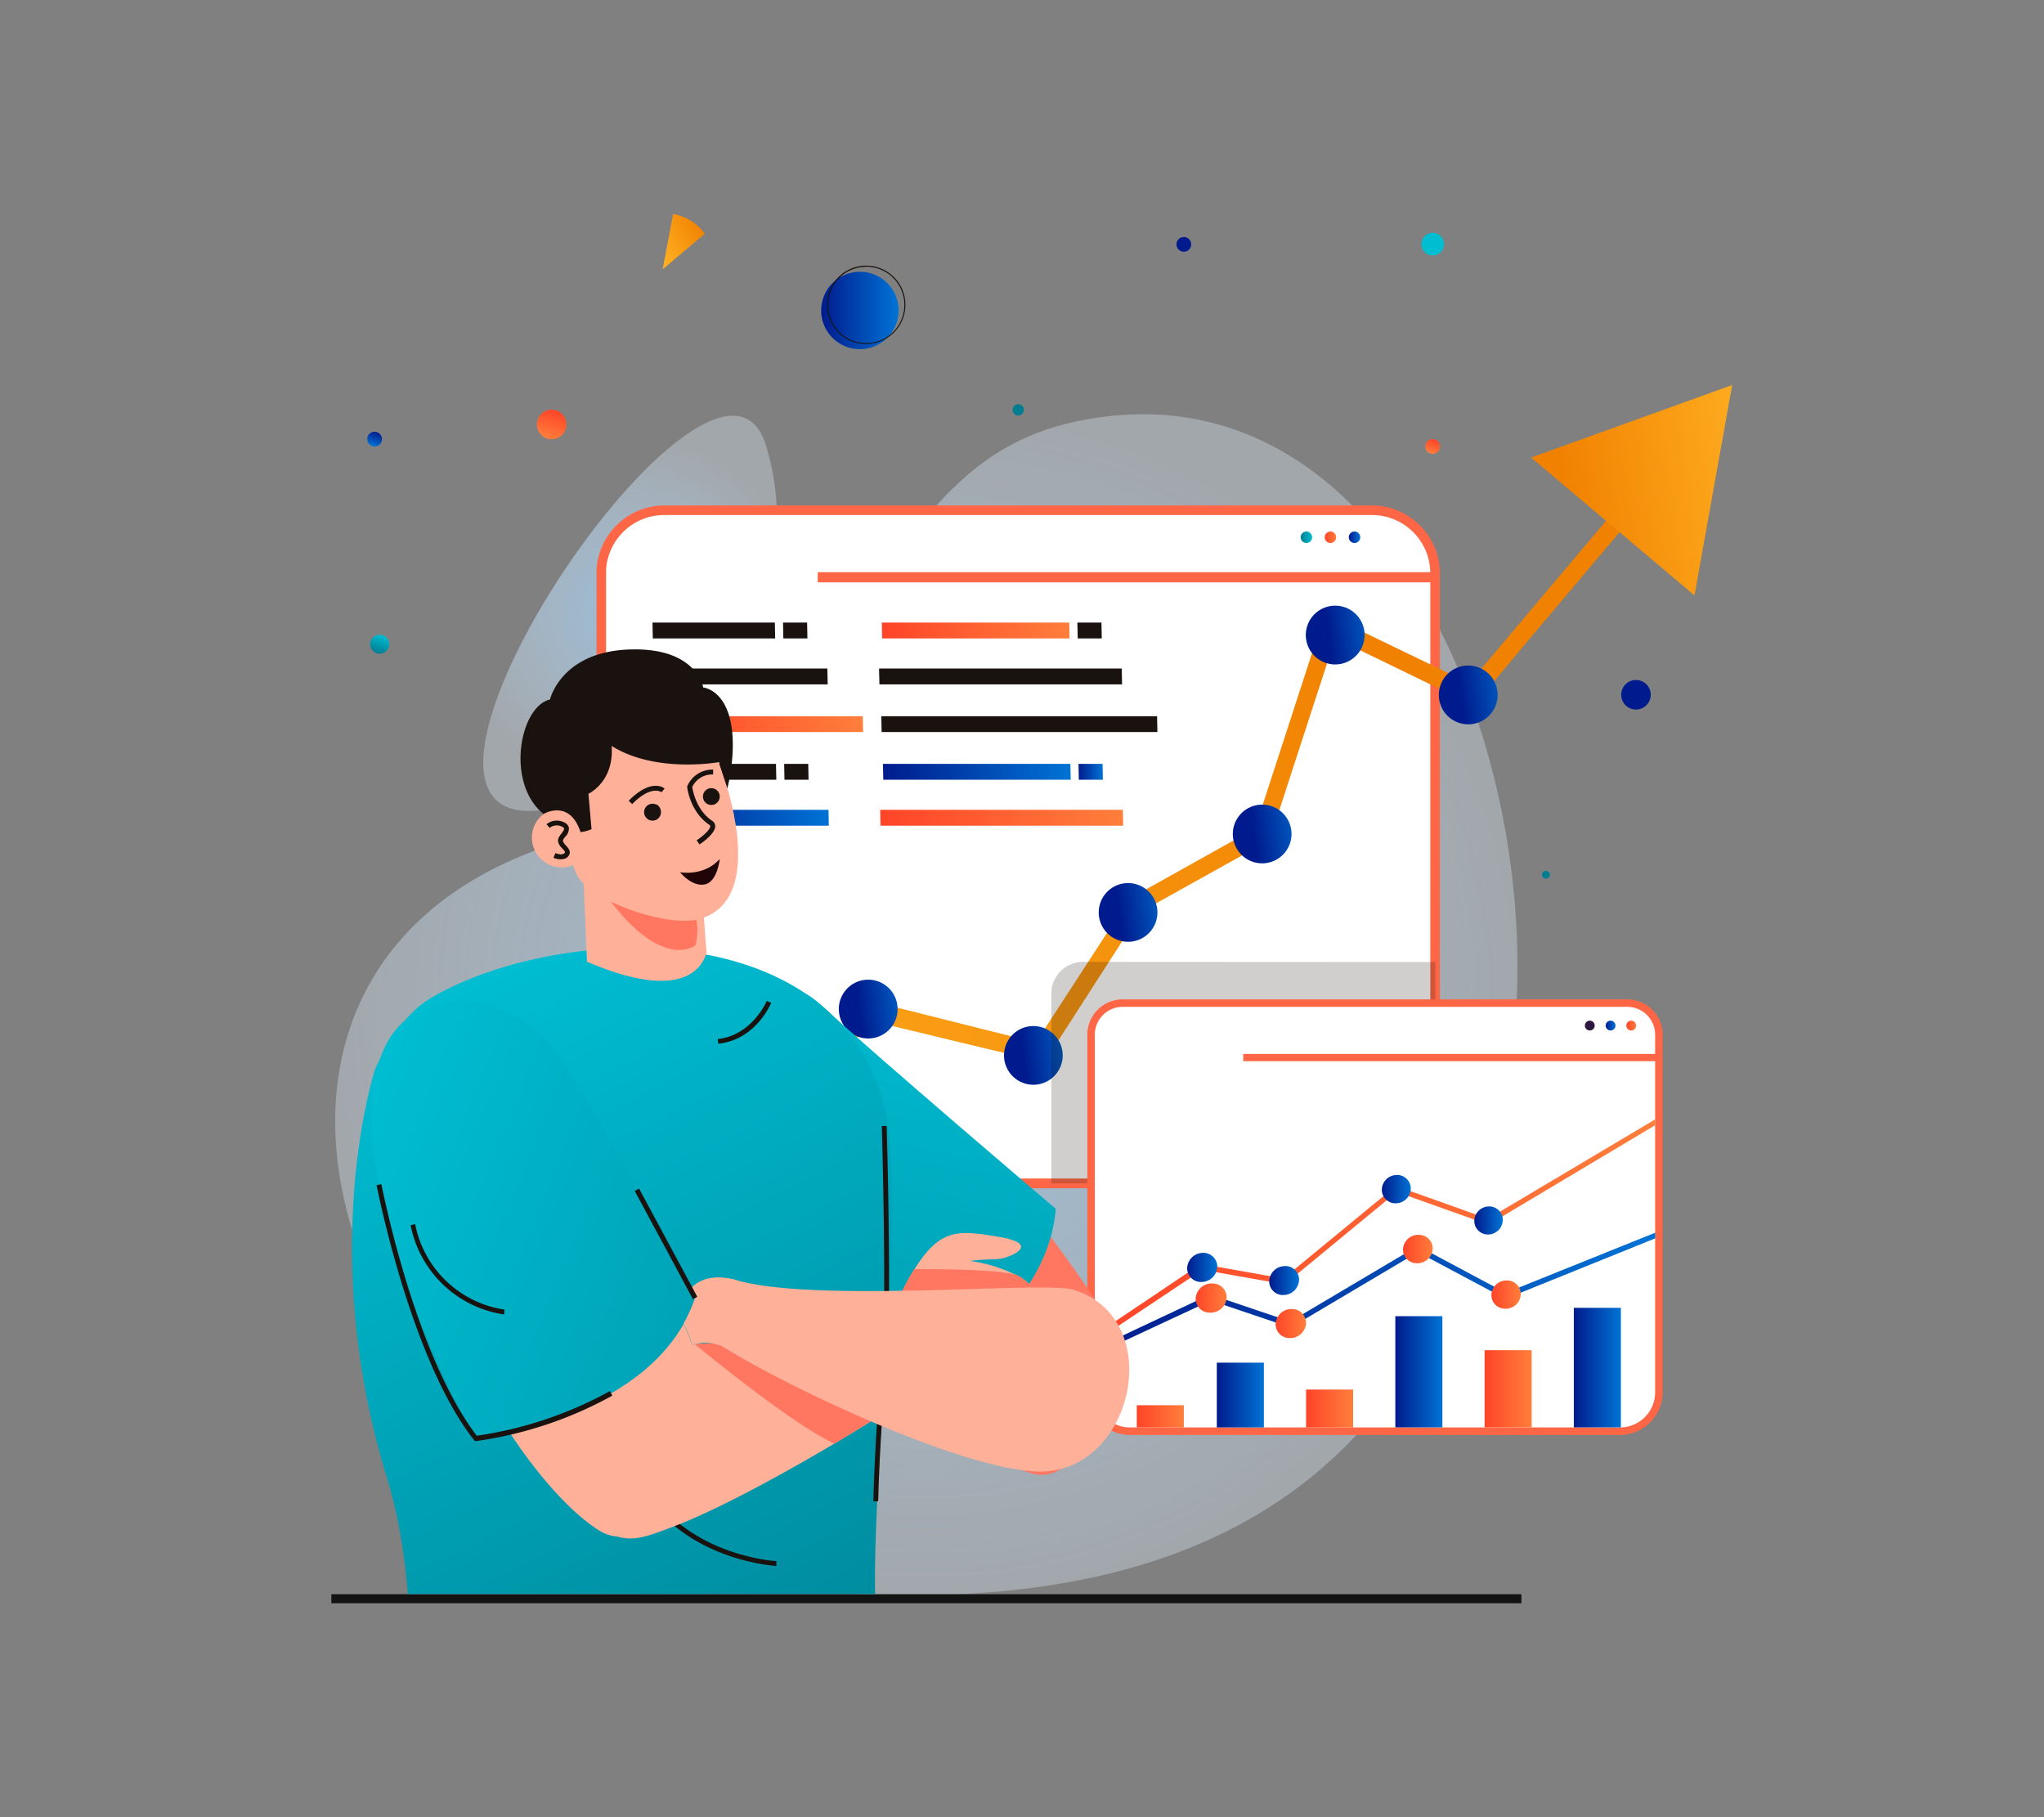 <svg xmlns="http://www.w3.org/2000/svg" xmlns:xlink="http://www.w3.org/1999/xlink" data-name="Layer 1" viewBox="0 0 450 400"><rect x="0" y="0" width="450" height="400" fill="#808080" stroke="none"/><defs><linearGradient id="a" x1="214.68" x2="226.68" y1="836.53" y2="836.53" gradientTransform="matrix(-.85 .52 -.52 -.85 773.52 650.6)" gradientUnits="userSpaceOnUse"><stop offset="0" stop-color="#f18100" class="stopColorf18100 svgShape"/><stop offset="1" stop-color="#ffb023" class="stopColorffb023 svgShape"/></linearGradient><linearGradient id="e" x1="286.35" x2="288.87" y1="118.3" y2="118.3" gradientUnits="userSpaceOnUse"><stop offset="0" stop-color="#007d90" class="stopColor007d90 svgShape"/><stop offset="1" stop-color="#00bdd2" class="stopColor00bdd2 svgShape"/></linearGradient><linearGradient id="c" x1="291.65" x2="294.17" y1="118.3" y2="118.3" gradientUnits="userSpaceOnUse"><stop offset="0" stop-color="#ff4428" class="stopColorff4428 svgShape"/><stop offset="1" stop-color="#ff7e3b" class="stopColorff7e3b svgShape"/></linearGradient><linearGradient id="b" x1="296.95" x2="299.47" y1="118.3" y2="118.3" gradientUnits="userSpaceOnUse"><stop offset="0" stop-color="#001b8d" class="stopColor001b8d svgShape"/><stop offset="1" stop-color="#0073d5" class="stopColor0073d5 svgShape"/></linearGradient><linearGradient id="h" x1="135.85" x2="361.02" y1="196.91" y2="196.91" xlink:href="#a"/><linearGradient id="i" x1="405.13" x2="451.29" y1="51.06" y2="51.06" gradientTransform="rotate(-8.1 791.681 513.779)" xlink:href="#a"/><linearGradient id="j" x1="157.91" x2="170.84" y1="263.39" y2="263.39" xlink:href="#b"/><linearGradient id="k" x1="236.19" x2="249.12" y1="136.11" y2="136.11" gradientTransform="rotate(-8.1 791.681 513.779)" xlink:href="#b"/><linearGradient id="l" x1="270.6" x2="283.53" y1="151.65" y2="151.65" gradientTransform="rotate(-8.1 791.681 513.779)" xlink:href="#b"/><linearGradient id="m" x1="295.93" x2="308.86" y1="123.66" y2="123.66" gradientTransform="rotate(-8.1 791.681 513.779)" xlink:href="#b"/><linearGradient id="n" x1="327.71" x2="340.64" y1="111" y2="111" gradientTransform="rotate(-8.1 791.681 513.779)" xlink:href="#b"/><linearGradient id="o" x1="377.16" x2="390.09" y1="87.5" y2="87.5" gradientTransform="rotate(-8.1 791.681 513.779)" xlink:href="#b"/><linearGradient id="p" x1="350.17" x2="363.1" y1="70.11" y2="70.11" gradientTransform="rotate(-8.1 791.681 513.779)" xlink:href="#b"/><linearGradient id="q" x1="143.29" x2="182.47" y1="180.01" y2="180.01" xlink:href="#b"/><linearGradient id="r" x1="193.78" x2="247.28" y1="180.01" y2="180.01" xlink:href="#c"/><linearGradient id="s" x1="143.53" x2="190.01" y1="159.4" y2="159.4" xlink:href="#c"/><linearGradient id="t" x1="194.39" x2="235.72" y1="169.89" y2="169.89" xlink:href="#b"/><linearGradient id="u" x1="237.44" x2="242.81" y1="169.89" y2="169.89" xlink:href="#b"/><linearGradient id="v" x1="194.14" x2="235.47" y1="138.79" y2="138.79" xlink:href="#c"/><linearGradient id="w" x1="353.5" x2="355.66" y1="225.75" y2="225.75" xlink:href="#b"/><linearGradient id="x" x1="358.05" x2="360.21" y1="225.75" y2="225.75" xlink:href="#c"/><linearGradient id="y" x1="241.07" x2="364.39" y1="270.84" y2="270.84" xlink:href="#c"/><linearGradient id="z" x1="304.22" x2="310.6" y1="261.71" y2="261.71" xlink:href="#b"/><linearGradient id="A" x1="279.43" x2="286" y1="281.88" y2="281.88" xlink:href="#b"/><linearGradient id="B" x1="261.35" x2="268.04" y1="278.99" y2="278.99" xlink:href="#b"/><linearGradient id="C" x1="324.58" x2="330.84" y1="268.65" y2="268.65" xlink:href="#b"/><linearGradient id="D" x1="241.07" x2="364.42" y1="284.75" y2="284.75" xlink:href="#b"/><linearGradient id="E" x1="308.88" x2="315.42" y1="274.94" y2="274.94" xlink:href="#c"/><linearGradient id="F" x1="280.82" x2="287.54" y1="291.37" y2="291.37" xlink:href="#c"/><linearGradient id="G" x1="263.23" x2="270.03" y1="285.75" y2="285.75" xlink:href="#c"/><linearGradient id="H" x1="328.35" x2="334.81" y1="284.97" y2="284.97" xlink:href="#c"/><linearGradient id="I" x1="250.27" x2="260.63" y1="311.76" y2="311.76" xlink:href="#c"/><linearGradient id="J" x1="267.89" x2="278.25" y1="307.08" y2="307.08" xlink:href="#b"/><linearGradient id="K" x1="287.54" x2="297.9" y1="310.04" y2="310.04" xlink:href="#c"/><linearGradient id="L" x1="307.19" x2="317.55" y1="301.97" y2="301.97" xlink:href="#b"/><linearGradient id="M" x1="326.84" x2="337.2" y1="305.71" y2="305.71" xlink:href="#c"/><linearGradient id="N" x1="346.49" x2="356.85" y1="301.05" y2="301.05" xlink:href="#b"/><linearGradient id="O" x1="180.8" x2="197.83" y1="68.34" y2="68.34" xlink:href="#b"/><linearGradient id="d" x1="1617.47" x2="1619.96" y1="-494.54" y2="-494.54" gradientTransform="matrix(-.69 .72 .72 .69 1698.11 -741.9)" gradientUnits="userSpaceOnUse"><stop offset="0" stop-color="#00bdd2" class="stopColor00bdd2 svgShape"/><stop offset="1" stop-color="#007d90" class="stopColor007d90 svgShape"/></linearGradient><linearGradient id="P" x1="1611.95" x2="1613.66" y1="-339.9" y2="-339.9" xlink:href="#d"/><linearGradient id="Q" x1="1526.92" x2="1531.9" y1="-453.53" y2="-453.53" gradientTransform="matrix(-.69 .72 .72 .69 1698.11 -741.9)" xlink:href="#e"/><linearGradient id="R" x1="1173.9" x2="1177.14" y1="1165.56" y2="1165.56" gradientTransform="matrix(-.67 .75 -.75 -.67 1913.04 -45.53)" xlink:href="#b"/><linearGradient id="S" x1="1179.83" x2="1186.33" y1="1025.21" y2="1025.21" gradientTransform="matrix(-.67 .75 -.75 -.67 1913.04 -45.53)" xlink:href="#b"/><linearGradient id="U" x1="363.87" x2="277.44" y1="440.62" y2="263.16" gradientTransform="rotate(35.9 320.145 112.818)" xlink:href="#e"/><linearGradient id="V" x1="181.53" x2="88.79" y1="414.09" y2="223.66" xlink:href="#e"/><linearGradient id="W" x1="166.33" x2="76.14" y1="274.68" y2="89.49" gradientTransform="rotate(-41.77 294.358 173.564)" xlink:href="#e"/><linearGradient id="X" x1="571.23" x2="575.41" y1="1024.1" y2="1024.1" gradientTransform="rotate(108.12 648.258 405.435)" xlink:href="#d"/><linearGradient id="Y" x1="529.13" x2="532.38" y1="1039.15" y2="1039.15" gradientTransform="rotate(108.12 648.258 405.435)" xlink:href="#b"/><linearGradient id="Z" x1="458.24" x2="461.49" y1="817.3" y2="817.3" gradientTransform="rotate(108.12 648.258 405.435)" xlink:href="#c"/><linearGradient id="aa" x1="512.33" x2="518.82" y1="1003.16" y2="1003.16" gradientTransform="rotate(108.12 648.258 405.435)" xlink:href="#c"/><radialGradient id="f" cx="203.95" cy="221.19" r="130.08" gradientUnits="userSpaceOnUse"><stop offset="0" stop-color="#a3d6ff" class="stopColora3d6ff svgShape"/><stop offset="1" stop-color="#e1f1ff" stop-opacity=".5" class="stopColore1f1ff svgShape"/></radialGradient><radialGradient id="g" cx="138.72" cy="135.01" r="38.33" xlink:href="#f"/><clipPath id="T"><path fill="none" d="M68.66 90.91h186.65v259.97H68.66z"/></clipPath></defs><path fill="url(#f)" d="M236.93 92.77c-46.53 9.83-39.6 64.18-119.7 94.67-85.85 32.69-33.85 156 63.83 163 97.22 7 142.06-36.85 152-120.16 7.55-62.62-26.99-152.12-96.13-137.51Z" opacity=".7"/><path fill="url(#g)" d="M127.57 176.27c20.87-7.17 52.5-40.68 41.06-78.21S66 197.44 127.57 176.27Z" opacity=".7"/><path fill="url(#a)" d="m145.89 59.29 9.27-7.84-.45-.6a11.47 11.47 0 0 0-2.41-2.13 10.94 10.94 0 0 0-4.1-1.62Z"/><path fill="#ffffff" d="M316 126.2v118a16.28 16.28 0 0 1-16.28 16.27h-151a16.27 16.27 0 0 1-16.28-16.27V125.44a13.89 13.89 0 0 1 13.88-13.14H302a13.91 13.91 0 0 1 14 13.9Z" class="colorfff svgShape"/><path fill="#ff6645" d="M299.68 261.56h-151a17.36 17.36 0 0 1-17.35-17.34v-118.8a15 15 0 0 1 14.95-14.16H302a15 15 0 0 1 15 15v118a17.36 17.36 0 0 1-17.32 17.3ZM146.25 113.37a12.82 12.82 0 0 0-12.82 12.13v118.7a15.23 15.23 0 0 0 15.22 15.21h151.03a15.22 15.22 0 0 0 15.21-15.21v-118A12.85 12.85 0 0 0 302 113.37Z" class="colorff6645 svgShape"/><path fill="url(#e)" d="M287.61 117a1.26 1.26 0 1 0 1.26 1.26 1.26 1.26 0 0 0-1.26-1.26Z"/><path fill="url(#c)" d="M292.91 117a1.26 1.26 0 1 0 1.26 1.26 1.26 1.26 0 0 0-1.26-1.26Z"/><path fill="url(#b)" d="M298.21 117a1.26 1.26 0 1 0 1.26 1.26 1.26 1.26 0 0 0-1.26-1.26Z"/><path fill="url(#h)" d="m361 111.89-1.5 1.77-2.44 2.89-.51.6-21.25 25.19-6.3 7.55-4.53 5.37-.26-.13-.76-.37-6.48-3.14-1-.46-16.5-8-.58-.28-4.89-2.37-1.83 5.49-10.52 32.33-2.15 6.59-2.17 1.21-3.87 2.16-19 10.59-3.59 2-2 3.35-.49.79-1.31 2.16-14 21.75-4.67 7.64-.22-.14-7.06-4.65-10.12-2.42-14.52-3.51-.24-.06-2.36.35-2.3-1.53-.29-.19-1.45 2.3-.91 1.44-19.55 31.06-.8 1.27-2.68 4.26-.31.22-5 3.62-21.92 15.86-2.77-2.85 22.39-16.2 4.69-3.39.95-1.52.05-.07 2.07-3.29.37-.58 19.41-30.83 4.26-6.78.7.45 5.25 2.73 1.17-.39.45.11 6.54 1.64 18.45 4.63 1.46 1 3 2h.07l2.88-4.71.63-1 13-20 4.32-7.08.13-.23 4.12-2.3 3.59-2 15.74-8.79 4.7-2.62 1.67-5.12 10.88-33.46 2.76-8.8 8.81 4.26 15.59 7.53 2.89 1.4 4.53 2.2 2.75-3.25 1.05-1.25 4.18-4.95 22.21-26.32 2.93-3.49 1.5-1.77Z"/><path fill="url(#i)" d="m373.05 131.06 8.3-46.31-44.27 15.97 35.97 30.34z"/><path fill="url(#j)" d="M165.35 269.77a6.44 6.44 0 0 1-7.11-4.37 6.18 6.18 0 0 1-.25-1 6.45 6.45 0 0 1 8-7.22 6.53 6.53 0 0 1 3.33 2.09 6.46 6.46 0 0 1 .83 1.27 6.16 6.16 0 0 1 .61 1.92 6.46 6.46 0 0 1-5.41 7.31Z"/><path fill="url(#k)" d="M197.54 221.15a6.47 6.47 0 1 1-7.36-5.43 6.47 6.47 0 0 1 7.36 5.43Z"/><path fill="url(#l)" d="M233.89 231.35a6.46 6.46 0 1 1-7.36-5.42 6.46 6.46 0 0 1 7.36 5.42Z"/><path fill="url(#m)" d="M254.74 199.89a6.46 6.46 0 1 1-7.36-5.43 6.46 6.46 0 0 1 7.36 5.43Z"/><path fill="url(#n)" d="M284.26 182.61a6.46 6.46 0 1 1-7.36-5.42 6.46 6.46 0 0 1 7.36 5.42Z"/><path fill="url(#o)" d="M329.64 152a6.47 6.47 0 1 1-7.36-5.43 6.48 6.48 0 0 1 7.36 5.43Z"/><path fill="url(#p)" d="M300.35 138.81a6.47 6.47 0 1 1-7.36-5.42 6.47 6.47 0 0 1 7.36 5.42Z"/><path fill="#ff6645" d="M180.03 125.95h135.93v2.24H180.03z" class="colorff6645 svgShape"/><path fill="url(#q)" d="m182.47 181.75-.07-3.49h-39.11l.08 3.49h39.1z"/><path fill="url(#r)" d="m247.28 181.75-.08-3.49h-53.42l.07 3.49h53.43z"/><path fill="#1a120e" d="m170.91 171.64-.07-3.49H143.9l.07 3.49h26.94z" class="color1a120e svgShape"/><path fill="url(#s)" d="m190.01 161.14-.07-3.48h-46.41l.08 3.48h46.4z"/><path fill="#1a120e" d="m182.22 150.65-.07-3.49h-39.11l.08 3.49h39.1zM178.01 171.64l-.07-3.49h-5.3l.07 3.49h5.3z" class="color1a120e svgShape"/><path fill="url(#t)" d="m235.72 171.64-.07-3.49h-41.26l.07 3.49h41.26z"/><path fill="#1a120e" d="m254.81 161.14-.07-3.48h-60.72l.08 3.48h60.71zM247.03 150.65l-.07-3.49h-53.43l.08 3.49h53.42z" class="color1a120e svgShape"/><path fill="url(#u)" d="m242.81 171.64-.07-3.49h-5.3l.07 3.49h5.3z"/><path fill="#1a120e" d="m170.66 140.53-.07-3.49h-26.94l.07 3.49h26.94zM177.76 140.53l-.07-3.49h-5.3l.07 3.49h5.3z" class="color1a120e svgShape"/><path fill="url(#v)" d="m235.47 140.53-.07-3.49h-41.26l.07 3.49h41.26z"/><path fill="#1a120e" d="m242.56 140.53-.07-3.49h-5.3l.08 3.49h5.29z" class="color1a120e svgShape"/><path fill="#1a120e" d="M316 211.77v32.45a16.28 16.28 0 0 1-16.28 16.27h-68.27v-41.76a7 7 0 0 1 7-7Z" opacity=".2" class="color1a120e svgShape"/><path fill="#ffffff" d="M247.17 220.8h111.09a7 7 0 0 1 7 7v78.7a8.57 8.57 0 0 1-8.57 8.57H248.78a8.57 8.57 0 0 1-8.57-8.57v-78.7a7 7 0 0 1 6.96-7Z" class="colorfff svgShape"/><path fill="#ff6645" d="M356.65 315.86H248.78a9.41 9.41 0 0 1-9.4-9.4v-78.7a7.8 7.8 0 0 1 7.79-7.78h111.09a7.79 7.79 0 0 1 7.78 7.78v78.7a9.41 9.41 0 0 1-9.39 9.4Zm-109.48-94.23a6.14 6.14 0 0 0-6.14 6.13v78.7a7.76 7.76 0 0 0 7.75 7.75h107.87a7.75 7.75 0 0 0 7.74-7.75v-78.7a6.14 6.14 0 0 0-6.13-6.13Z" class="colorff6645 svgShape"/><path fill="#2b173f" d="M350 224.67a1.08 1.08 0 1 0 1.08 1.08 1.07 1.07 0 0 0-1.08-1.08Z" class="color2b173f svgShape"/><path fill="url(#w)" d="M354.58 224.67a1.08 1.08 0 1 0 1.08 1.08 1.08 1.08 0 0 0-1.08-1.08Z"/><path fill="url(#x)" d="M359.13 224.67a1.08 1.08 0 1 0 1.08 1.08 1.08 1.08 0 0 0-1.08-1.08Z"/><path fill="#ff6645" d="M273.71 231.99h91.1v1.6h-91.1z" class="colorff6645 svgShape"/><path fill="url(#y)" d="m364.39 246.4-36.81 21.88-20.27-7.23-24.78 20.38-18.17-3.22-23.29 15.65v1.42l23.66-15.77 18.1 3.2 24.68-20.33 20.21 7.19 36.67-21.88v-1.29z"/><path fill="url(#z)" d="M304.22 262a3.3 3.3 0 0 1 3.06-3.35 3 3 0 0 1 3.31 2.85 3.28 3.28 0 0 1-3 3.35 3 3 0 0 1-3.37-2.85Z"/><path fill="url(#A)" d="M279.43 282.16a3.44 3.44 0 0 1 3.18-3.45 3 3 0 0 1 3.39 2.87 3.44 3.44 0 0 1-3.17 3.46 3 3 0 0 1-3.4-2.88Z"/><path fill="url(#B)" d="M261.36 279.27a3.5 3.5 0 0 1 3.25-3.48 3.07 3.07 0 0 1 3.39 2.91 3.51 3.51 0 0 1-3.24 3.48 3.06 3.06 0 0 1-3.4-2.91Z"/><path fill="url(#C)" d="M324.58 268.91a3.25 3.25 0 0 1 3-3.34 3 3 0 0 1 3.27 2.82 3.26 3.26 0 0 1-3 3.34 3 3 0 0 1-3.27-2.82Z"/><path fill="url(#D)" d="m364.42 271.34-32.92 13.24-19.35-10.33-28.09 16.65-17.65-5.97-25.34 11.92v1.31l25.51-11.88 17.58 5.94 27.99-16.6 19.29 10.28 32.98-13.32v-1.24z"/><path fill="url(#E)" d="M308.9 274.71a3.36 3.36 0 0 1 3.61-2.89 3 3 0 0 1 2.89 3.34 3.37 3.37 0 0 1-3.61 2.9 3 3 0 0 1-2.89-3.35Z"/><path fill="url(#F)" d="M280.85 291.15a3.5 3.5 0 0 1 3.72-3 3.06 3.06 0 0 1 2.95 3.39 3.53 3.53 0 0 1-3.72 3 3.06 3.06 0 0 1-2.95-3.39Z"/><path fill="url(#G)" d="M263.26 285.53a3.54 3.54 0 0 1 3.78-3 3.06 3.06 0 0 1 3 3.41 3.56 3.56 0 0 1-3.77 3 3.06 3.06 0 0 1-3.01-3.41Z"/><path fill="url(#H)" d="M328.36 284.75a3.34 3.34 0 0 1 3.56-2.89 3 3 0 0 1 2.87 3.32 3.34 3.34 0 0 1-3.55 2.9 3 3 0 0 1-2.88-3.33Z"/><path fill="url(#I)" d="M250.27 309.32h10.36v4.89h-10.36z"/><path fill="url(#J)" d="M267.89 299.95h10.36v14.26h-10.36z"/><path fill="url(#K)" d="M287.54 305.87h10.36v8.34h-10.36z"/><path fill="url(#L)" d="M307.19 289.72h10.36v24.48h-10.36z"/><path fill="url(#M)" d="M326.84 297.21h10.36v16.99h-10.36z"/><path fill="url(#N)" d="M346.49 287.88h10.36v26.32h-10.36z"/><path fill="url(#O)" fill-rule="evenodd" d="M197.83 68.34a8.52 8.52 0 1 1-8.51-8.52 8.51 8.51 0 0 1 8.51 8.52Z"/><path fill="#1a120e" d="M190.7 75.73a8.63 8.63 0 1 1 8.63-8.63 8.64 8.64 0 0 1-8.63 8.63Zm0-17a8.4 8.4 0 1 0 8.4 8.4 8.41 8.41 0 0 0-8.4-8.43Z" class="color1a120e svgShape"/><path fill="#131313" d="M72.95 350.92h262v1.99h-262z" class="color131313 svgShape"/><path fill="url(#d)" d="M223.29 91.09a1.24 1.24 0 1 0 0-1.76 1.25 1.25 0 0 0 0 1.76Z"/><path fill="url(#P)" d="M339.69 193.11a.86.86 0 1 0 1.18-1.24.86.86 0 0 0-1.18 1.24Z"/><path fill="url(#Q)" d="M313.7 55.54a2.49 2.49 0 1 0-.08-3.51 2.49 2.49 0 0 0 .08 3.51Z"/><path fill="url(#R)" d="M259.55 55a1.62 1.62 0 1 1 2.29-.13 1.62 1.62 0 0 1-2.29.13Z"/><path fill="url(#S)" d="M358 155.35a3.25 3.25 0 1 1 4.59-.25 3.24 3.24 0 0 1-4.59.25Z"/><g clip-path="url(#T)" fill="#000000" class="color000 svgShape"><path fill="#1a120e" d="M163.47 360.46c17.41-3.45 91.41-6.77 109.7-1 27.93 8.75 29.78 43.75 16.19 56.75-25.34 24.23-120.22 13.92-136 6.3-45.86-22.21-7.29-58.59 10.11-62.05Z" class="color1a120e svgShape"/><path fill="#1a120e" d="M239.51 421.17c-7.69 8.38-21 13.59-36 16.77-3 .63-6 1.18-9.14 1.66-1 .16-2 .29-3 .44-28.56 4-59.55 2.17-69.64 1.41-18.1-1.37-29-12.12-32.29-24.85-.13-.44-.23-.89-.32-1.34a33.83 33.83 0 0 1-.66-10.1c1-11.84 8.14-23.5 21.64-29.7l.13-.07c2-.91 4-1.78 6-2.59 2.54-1 5.07-2 7.56-2.87l.36-.12q4.1-1.44 8.09-2.56c.44-.13.86-.26 1.29-.36 2-.57 4-1.07 5.93-1.52a140.92 140.92 0 0 1 19.44-3.14q3-.28 5.84-.42l1.79-.1h9.14c4.18.1 8.17.37 12 .78.39 0 .77.06 1.16.11a174.19 174.19 0 0 1 17.8 2.89c5.35 1.14 9.91 2.32 13.6 3.21 9.77 2.3 16.57 7.62 20.77 14.12 8.18 12.43 6.85 29.25-1.49 38.35Z" class="color1a120e svgShape"/><path fill="#1a120e" d="M291.86 493.72s-1.78 2.62-7.25 6c-.89.55-1.91 1.14-3 1.73-5.43 2.9-13.47 6.08-25.13 8.56-1.2.26-2.45.5-3.74.74-4.45.86-9.37 1.59-14.81 2.17 0 0-21.91-38.16-36.94-62.72-2.53-4.14-4.8-7.77-6.63-10.61l-1.27-1.94a16.48 16.48 0 0 1-2.45-6.91c-3.2-21.59 21.23-63.23 46.47-51.54a12.85 12.85 0 0 1 3.95 3.61c4.87 6 11.45 18.32 18.32 32.76 16.62 34.98 32.48 78.15 32.48 78.15Z" class="color1a120e svgShape"/><path fill="#ff7761" d="M220.16 257.34s19.67 25.69 22.37 31.23c5.95 12.26-3.3 39.57-15.64 35.69s-36-23.43-47.51-42.94 22.62-44.84 40.78-23.98Z" class="colorff7761 svgShape"/><path fill="url(#U)" d="M148.33 222.57c-6.51 3.43-.28 2.83 3.45 20.35s22.09 46.4 40.34 65.59c0 0 38-14.09 40.31-42.42 0 0-40.6-34.53-51.47-44.69s-25.44-2.61-32.63 1.17Z"/><path fill="url(#V)" d="M194.93 365.52s-.82 2.86-24.27-3.11c-31.75-8.07-59.38 48.67-85.31 54 4.9-27.92 8.19-64-.13-91-15.69-50.83-2.6-90.18-2.6-90.18 3.43-7.35 7.46-12.7 12.1-15.46 27-16.1 88.28-19.44 99.85 23.14 6.35 23.43-7.05 111.95.36 122.61Z"/><path fill="#1a120e" d="M192.28 330.47h1.06c0-.16.36-15.45 1.74-28.33s.13-53.87.12-54.28h-1.06c0 .41 1.26 41.25-.12 54.14s-1.75 28.32-1.74 28.47Z" class="color1a120e svgShape"/><path fill="#ffb099" d="m153.81 186.69 1.74 23c-.63 2.14-4 11.57-26.32 2l-1.32-31.06a221.48 221.48 0 0 0 25.9 6.06Z" class="colorffb099 svgShape"/><path fill="#ff7761" d="M153.15 208.05s-9 7.45-23.87-17.32c0 0 .2-2.13.26-2.08 15.36 9.46 26.23 6.45 23.61 19.4Z" class="colorff7761 svgShape"/><path fill="#ffb099" d="M154.41 202.18c-6.69 2.13-21.81-3-26.5-8.22-1.67-1.86-3.17-7.76-3.2-10.84-.08-9.64-.45-18.29 5.56-22.89 2.54-1.94 10-3.41 12.83-3.73 9.27-1 13.25 5.41 16.19 14.25 3.29 9.92 6.9 27.69-4.88 31.43Z" class="colorffb099 svgShape"/><path fill="#1a120e" d="M154 185.87c.57-.37 3.45-2.34 3.46-4a1.42 1.42 0 0 0-.69-1.21c-3.43-2.27-4.25-6.61-4.37-7.42a4.84 4.84 0 0 1 4.6-2.76v-1.07a6 6 0 0 0-5.66 3.57l-.05.12v.13c0 .22.67 5.53 4.86 8.32.19.12.22.23.22.32 0 .78-1.78 2.31-3 3.1Z" class="color1a120e svgShape"/><path fill="#ffb099" d="M129.9 182.34a6.56 6.56 0 1 1-8.26-4.2 6.55 6.55 0 0 1 8.26 4.2Z" class="colorffb099 svgShape"/><path fill="#1a120e" d="M124.4 189a1.81 1.81 0 0 0 .82-.67c.6-.89-.11-1.66-.62-2.21s-.8-1-.6-1.33a5.43 5.43 0 0 1 .44-.61 2.54 2.54 0 0 0 .81-2 1.83 1.83 0 0 0-1.06-1.17 3.6 3.6 0 0 0-3.87.42l.68.81a2.55 2.55 0 0 1 2.7-.29c.3.16.48.32.51.45s-.31.71-.6 1.08a6.56 6.56 0 0 0-.54.76c-.6 1.09.21 2 .75 2.56s.62.74.52.9c-.49.73-2 .1-2.07.1l-.42 1a3.61 3.61 0 0 0 2.55.2ZM141.92 178.83c0 .08 0 .17.05.26a1.75 1.75 0 1 0 2.62-2 11.93 11.93 0 0 1-2.67 1.74ZM139.17 177c4.27-4.32 6.44-2.63 6.46-2.61l.69-.81c-.11-.1-2.88-2.41-7.91 2.68ZM158.15 229.74c8.18-.84 11.51-8.7 11.64-9l-1-.41c0 .08-3.23 7.6-10.77 8.38ZM170.89 344.7l.05-1.06c-.24 0-23.94-1.44-30.9-21.83l-1 .34c7.19 21.08 31.6 22.54 31.85 22.55Z" class="color1a120e svgShape"/><path fill="#1a120e" d="m129.55 174.73.68 7.79a8.42 8.42 0 0 1-2.42.65c-2.42-7.41-8.15-4-8.15-4-8.4-6.83-5.24-23.63 1.43-25.2 0 0 2.37-10.42 17.35-11s16.37 8.36 16.37 8.36 4.34.35 5.94 7.09-.62 15.12-.62 15.12l-1.86-5.78s-13.88 2.54-23.61-3.56c.58 7.9-5.11 10.53-5.11 10.53Z" class="color1a120e svgShape"/><path fill="#1a120e" d="M145.5 178.5a1.86 1.86 0 1 1-2.11-1.56 1.85 1.85 0 0 1 2.11 1.56ZM158.44 175.08a1.85 1.85 0 1 1-2.11-1.57 1.86 1.86 0 0 1 2.11 1.57Z" class="color1a120e svgShape"/><path fill="#ffb099" d="M227.92 285.25c.42 4.18-6.11.17-6.95-.35.68.5 4.74 3.64 3.64 4.7s-5.35.72-8.24-1.42a27.07 27.07 0 0 0-3.31-2 10 10 0 0 1-2.95 10.31 6.75 6.75 0 0 0-1.32 2 28.72 28.72 0 0 0-1.18 2.76 1.62 1.62 0 0 1-.38.53 2.25 2.25 0 0 1-.56.64c-.52.4-1.1.86-1.69 1.36-3.32 3.58-38.6 25.33-56.36 32.11-6.34 2.42-9.05 3.42-12.81 2.32a8.51 8.51 0 0 1-3.68-1.18c-5.93-3.61-13.42-11.73-20-21.82A108.66 108.66 0 0 1 99 287.76a15.5 15.5 0 0 1-.7-4.28 13.8 13.8 0 0 1 0-1.44c1.15-18.16 33.84-29.39 45.08-7.51 0 0 3.58 8.21 7.12 16.78.67 1.58 1.32 3.18 2 4.74 2.89-1 10.83.67 13.88.23 8.38-1.68 17.72-.65 25.07-3 .55-.17 1.07-.37 1.58-.58a2.31 2.31 0 0 1 .41-.16c.75-.31 1.52-.32 2.22-.6a53.6 53.6 0 0 1 4.93-11.33c.23-.39.46-.76.68-1.12 5.64-9.1 9.56-8.75 18.58-7.24 9.39 1.55 2.93 4.34.6 4.79-1.36.27-4.44.1-6.91.54.39 0 .8.09 1.24.17a32.41 32.41 0 0 1 9.35 3.13c2.06 1.12 3.62 2.57 3.79 4.37Z" class="colorffb099 svgShape"/><path fill="url(#W)" d="M96.92 220.91c-7 1.73-14.58 6.34-15.14 23.87s10.12 49.3 23 71.82c0 0 39.44-4.48 48.28-30.88 0 0-21-39.83-29-52S104.64 219 96.92 220.91Z"/><path fill="#1a120e" d="M111 289.34a24.63 24.63 0 0 1-20.6-19.66l1-.23a23.57 23.57 0 0 0 19.66 18.82Z" class="color1a120e svgShape"/><path fill="#ff7761" d="M227.92 285.25c.42 4.18-6.11.17-6.95-.35.68.5 4.74 3.64 3.64 4.7s-5.35.72-8.24-1.42a27.07 27.07 0 0 0-3.31-2 10 10 0 0 1-2.95 10.31 6.75 6.75 0 0 0-1.32 2h-.52l-16.83-5.33c.55-.17 1.07-.37 1.58-.58a2.31 2.31 0 0 1 .41-.16c.75-.31 1.52-.32 2.22-.6a53.6 53.6 0 0 1 4.93-11.33c.23-.39.46-.76.68-1.12.58 0 18.64-.17 22.86 1.39 2.07 1.24 3.63 2.69 3.8 4.49ZM153 295.9s20.86 17.34 30.72 21.88l12-7.37-26.49-12-10.53-2.83s-4.52.12-5.7.32Z" class="colorff7761 svgShape"/><path fill="#ffb099" d="M228.54 323.92c-16.75-.41-55.44-18.66-69.61-27.62a1.89 1.89 0 0 0-.62-.19 8.55 8.55 0 0 0-5.8-.07c-.63-1.57-1.28-3.17-2-4.76a32.57 32.57 0 0 0 2.5-5.56l-1.01-2.06c1.8-1.84 4.42-3.14 9.35-2.11 17.07 5.53 68.45.34 74.95 2.34 20.77 6.38 13.28 40.53-7.76 40.03Z" class="colorffb099 svgShape"/><path fill="#200406" d="M149.72 192s5.24 1 8.74-2.92c0 0-.5 5.15-3.38 5.62s-5.36-2.7-5.36-2.7Z" class="color200406 svgShape"/><path fill="#1a120e" d="M301.1 379.1c3.06 15.88 6.3 44.15 7.65 65.62s3.76 52 3.76 52-43.69 13.72-76.74-7.55c0 0 1.64-80.47 2.32-99.93 1.29-37.3 57.52-38.58 63.01-10.14Z" class="color1a120e svgShape"/><path fill="#1a120e" d="m236.91 488.75-1.18.08c0-.6-3.59-60 8.15-94.4l1.12.38c-11.67 34.19-8.12 93.35-8.09 93.94ZM104.51 317.17l-.18-.23C90.37 299.2 83 261.25 82.9 260.87l1.07-.2c.07.37 7.36 37.72 21 55.36a86 86 0 0 0 29.3-9.82l.53 1a86.58 86.58 0 0 1-30 10Z" class="color1a120e svgShape"/><path fill="#1a120e" d="M146.08 260.27h1.09v27.06h-1.09z" transform="rotate(-28.28 146.629 273.8)" class="color1a120e svgShape"/></g><path fill="url(#X)" d="M82.94 143.79a2.09 2.09 0 1 1 2.64-1.34 2.09 2.09 0 0 1-2.64 1.34Z"/><path fill="url(#Y)" d="M82 98.21a1.62 1.62 0 1 1 2-1 1.62 1.62 0 0 1-2 1Z"/><path fill="url(#Z)" d="M314.92 99.83a1.62 1.62 0 1 1 2-1 1.61 1.61 0 0 1-2 1Z"/><path fill="url(#aa)" d="M120.44 96.52a3.25 3.25 0 1 1 4.1-2.07 3.24 3.24 0 0 1-4.1 2.07Z"/></svg>